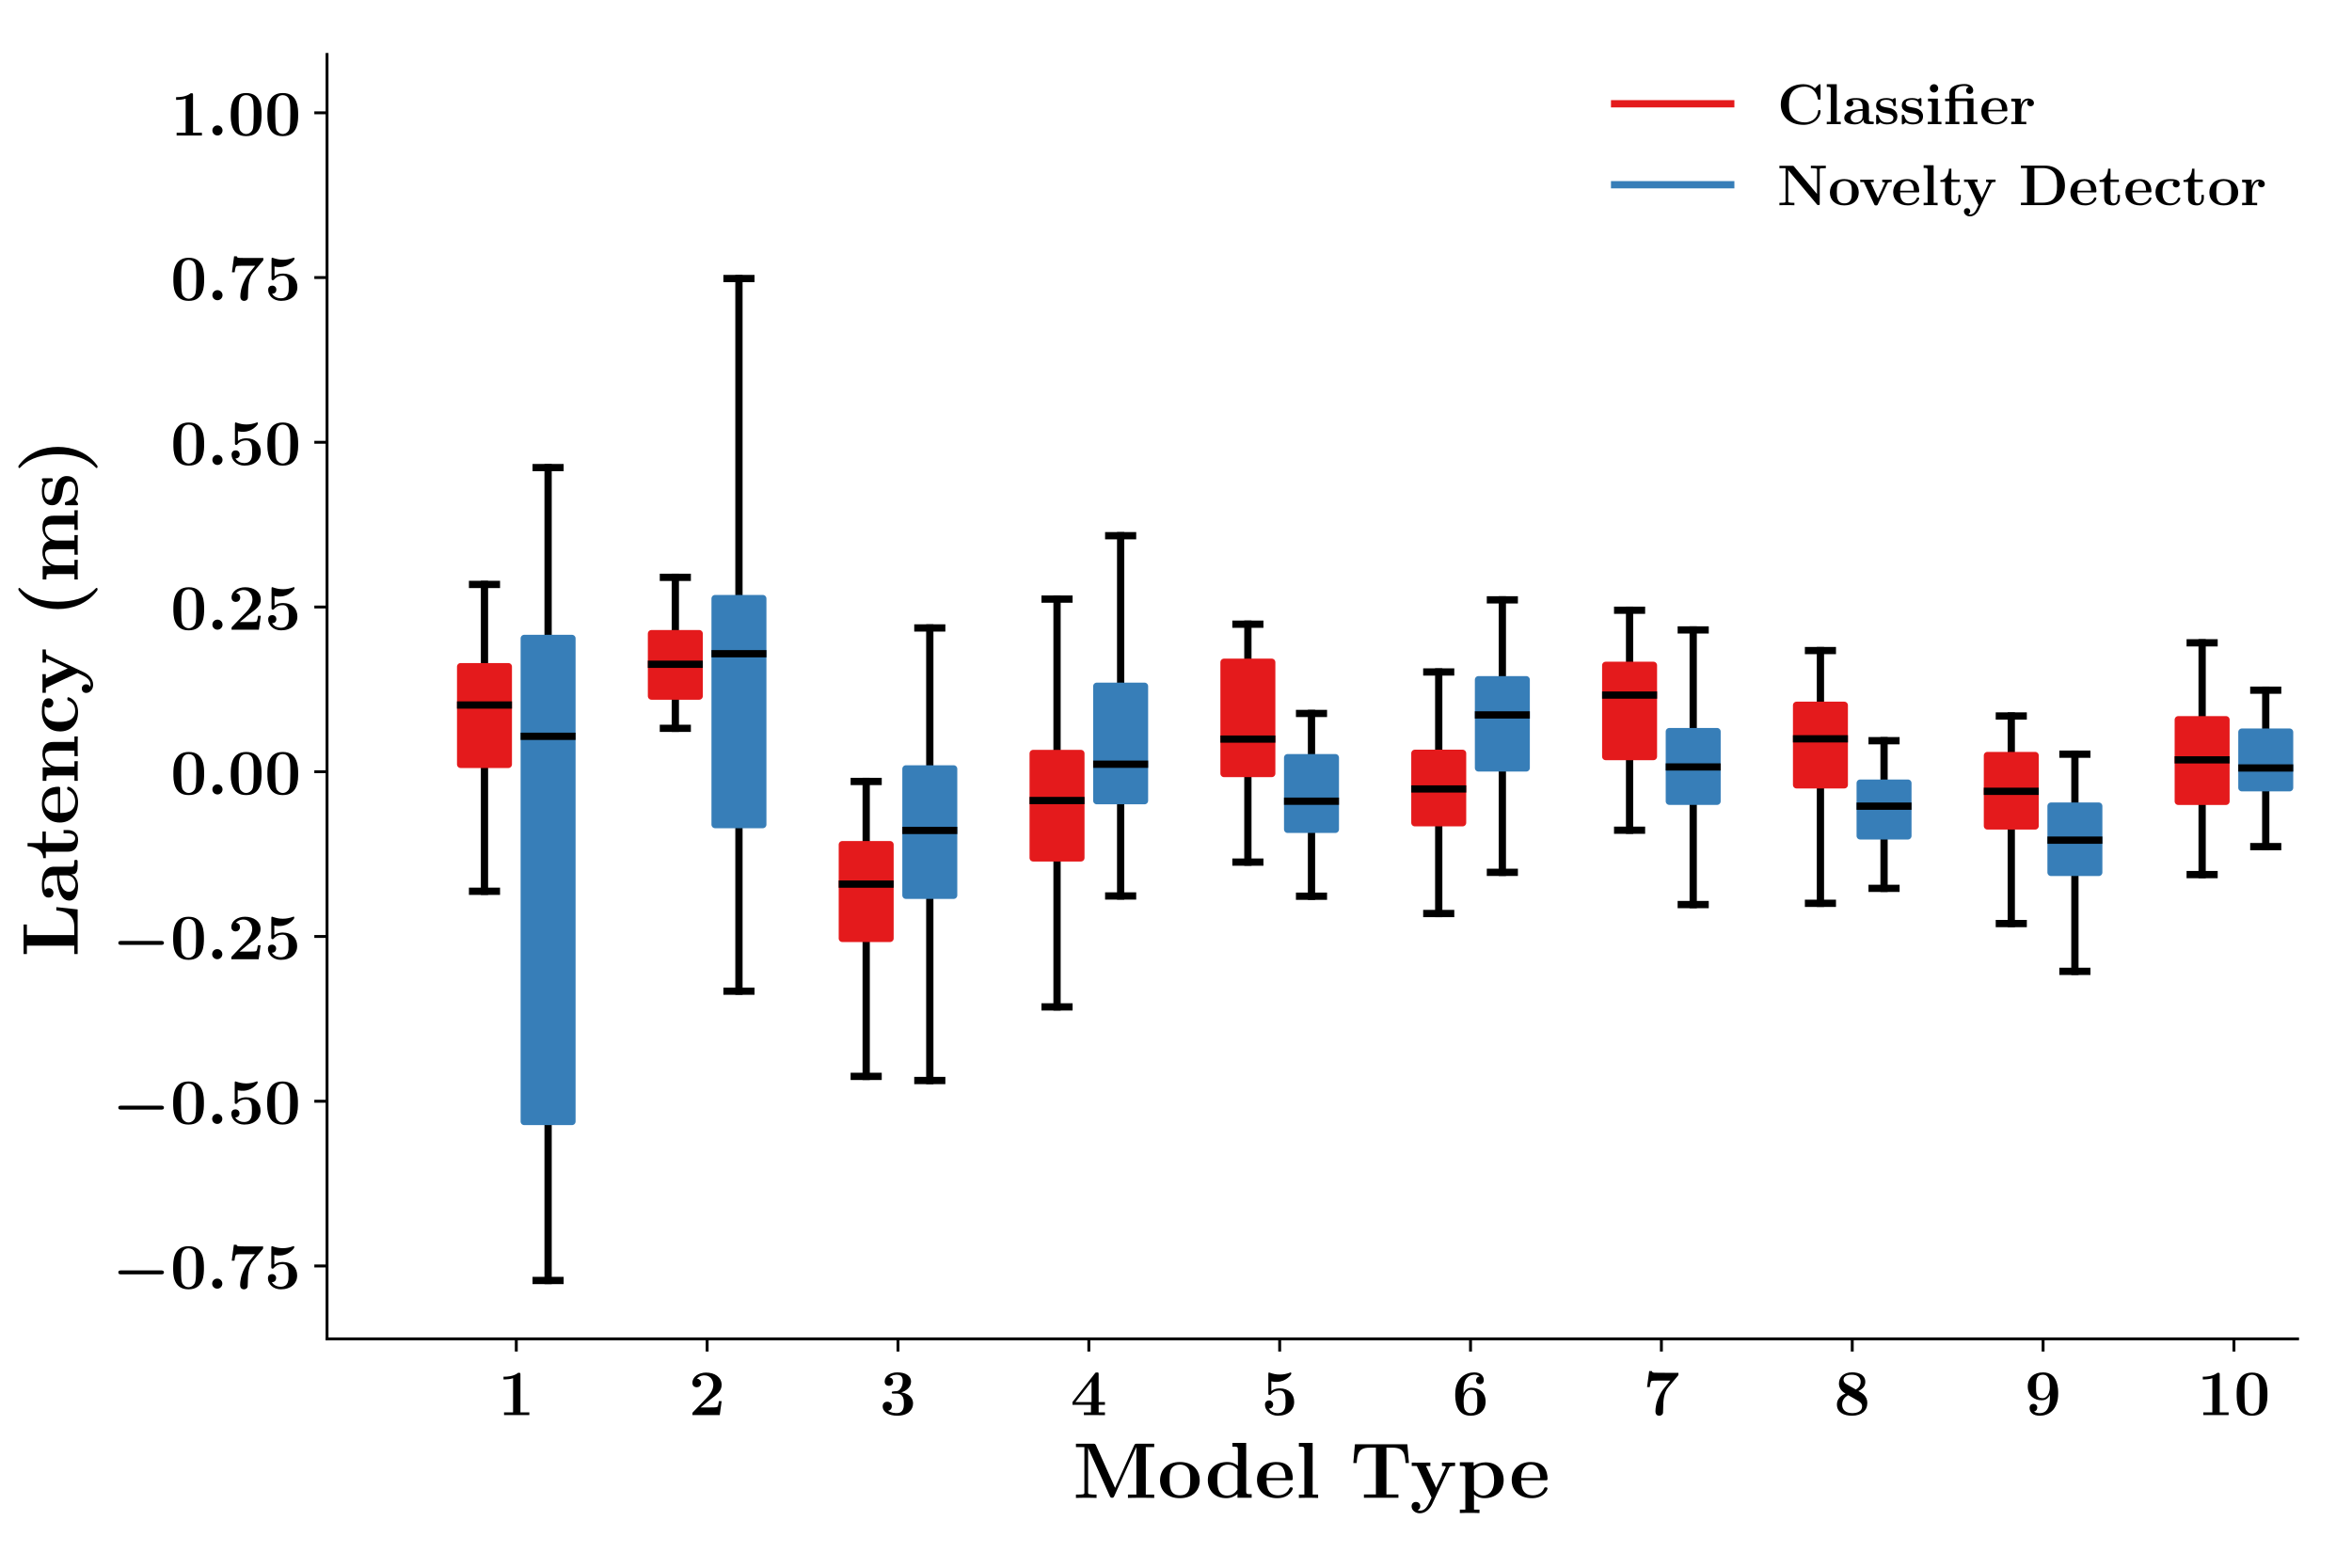 <?xml version="1.0" encoding="utf-8" standalone="no"?>
<!DOCTYPE svg PUBLIC "-//W3C//DTD SVG 1.1//EN"
  "http://www.w3.org/Graphics/SVG/1.1/DTD/svg11.dtd">
<!-- Created with matplotlib (https://matplotlib.org/) -->
<svg height="432pt" version="1.1" viewBox="0 0 648 432" width="648pt" xmlns="http://www.w3.org/2000/svg" xmlns:xlink="http://www.w3.org/1999/xlink">
 <defs>
  <style type="text/css">
*{stroke-linecap:butt;stroke-linejoin:round;}
  </style>
 </defs>
 <g id="figure_1">
  <g id="patch_1">
   <path d="M 0 432 
L 648 432 
L 648 0 
L 0 0 
z
" style="fill:none;"/>
  </g>
  <g id="axes_1">
   <g id="patch_2">
    <path d="M 90.1 368.942 
L 633 368.942 
L 633 15 
L 90.1 15 
z
" style="fill:none;"/>
   </g>
   <g id="matplotlib.axis_1">
    <g id="xtick_1">
     <g id="line2d_1">
      <defs>
       <path d="M 0 0 
L 0 3.5 
" id="mb1e77f9a82" style="stroke:#000000;stroke-width:0.8;"/>
      </defs>
      <g>
       <use style="stroke:#000000;stroke-width:0.8;" x="142.243" xlink:href="#mb1e77f9a82" y="368.942"/>
      </g>
     </g>
     <g id="text_1">
      <!-- \textbf{1} -->
      <defs>
       <path d="M 34.594 62.109 
C 34.594 65 34.406 65 31.203 65 
C 23.797 59 12.703 59 10.5 59 
L 8.594 59 
L 8.594 54.734 
L 10.5 54.734 
C 14 54.734 19.297 55.328 23.297 56.625 
L 23.297 4.172 
L 9.406 4.172 
L 9.406 0 
C 13.594 0 24.094 0 28.797 0 
C 33.5 0 44.094 0 48.297 0 
L 48.297 4.172 
L 34.594 4.172 
z
" id="CMBX12-49"/>
      </defs>
      <g transform="translate(137.18 389.942)scale(0.18 -0.18)">
       <use transform="scale(0.996)" xlink:href="#CMBX12-49"/>
      </g>
     </g>
    </g>
    <g id="xtick_2">
     <g id="line2d_2">
      <g>
       <use style="stroke:#000000;stroke-width:0.8;" x="194.824" xlink:href="#mb1e77f9a82" y="368.942"/>
      </g>
     </g>
     <g id="text_2">
      <!-- \textbf{2} -->
      <defs>
       <path d="M 50.5 21.375 
L 46.297 21.375 
C 46 19.281 45.297 13.406 43.797 12.422 
C 43 11.719 35.203 11.719 33.703 11.719 
L 18.203 11.719 
C 22 14.906 31.094 22.469 32.594 23.578 
C 43.703 31.844 50.5 36.906 50.5 46.469 
C 50.5 58.203 39.797 65.281 26.594 65.281 
C 15.297 65.281 5.594 58.906 5.594 49.453 
C 5.594 44.172 9.906 42.688 12.203 42.688 
C 15.297 42.688 18.906 44.766 18.906 49.359 
C 18.906 53.547 15.797 55.625 12.703 56.031 
C 16.703 60.609 22 61 24.094 61 
C 33.297 61 37.703 53.547 37.703 46.375 
C 37.703 38.609 32.406 31.453 28.297 27.172 
L 6.594 4.578 
C 5.594 3.672 5.594 3.484 5.594 1.688 
L 5.594 0 
L 47.594 0 
z
" id="CMBX12-50"/>
      </defs>
      <g transform="translate(189.761 389.942)scale(0.18 -0.18)">
       <use transform="scale(0.996)" xlink:href="#CMBX12-50"/>
      </g>
     </g>
    </g>
    <g id="xtick_3">
     <g id="line2d_3">
      <g>
       <use style="stroke:#000000;stroke-width:0.8;" x="247.405" xlink:href="#mb1e77f9a82" y="368.942"/>
      </g>
     </g>
     <g id="text_3">
      <!-- \textbf{3} -->
      <defs>
       <path d="M 26.094 33 
C 37.297 33 37.297 22.719 37.297 17.984 
C 37.297 13.531 37.297 3.062 26.5 3.062 
C 24.406 3.062 17.797 3.062 13 6.625 
C 17.297 7.516 18.797 10.594 18.797 13.562 
C 18.797 17.625 15.906 20.5 11.797 20.5 
C 7.594 20.5 4.703 17.625 4.703 13.469 
C 4.703 4.344 14.703 -1 27 -1 
C 43.5 -1 51.406 8.016 51.406 17.922 
C 51.406 22.797 48.906 32.203 33.406 34.875 
C 42.203 37.594 48.297 43.812 48.297 51.719 
C 48.297 59.25 41.094 65.578 27.203 65.578 
C 16 65.578 7.797 59.656 7.797 51.531 
C 7.797 46.516 11.703 44.906 14.297 44.906 
C 17.203 44.906 20.703 46.812 20.703 51.438 
C 20.703 53.766 19.703 57.172 15 57.875 
C 19.203 62 26 62 26.594 62 
C 35.5 62 35.5 55.031 35.5 52.016 
C 35.5 48.984 35.094 44.328 31.906 40.203 
C 29.297 36.75 26.703 36.562 22.906 36.562 
C 21.703 36.266 19.703 36.266 19.297 36.078 
C 18.703 35.781 18.703 35.078 18.703 34.688 
C 18.703 33 19.297 33 21.297 33 
z
" id="CMBX12-51"/>
      </defs>
      <g transform="translate(242.343 389.942)scale(0.18 -0.18)">
       <use transform="scale(0.996)" xlink:href="#CMBX12-51"/>
      </g>
     </g>
    </g>
    <g id="xtick_4">
     <g id="line2d_4">
      <g>
       <use style="stroke:#000000;stroke-width:0.8;" x="299.986" xlink:href="#mb1e77f9a82" y="368.942"/>
      </g>
     </g>
     <g id="text_4">
      <!-- \textbf{4} -->
      <defs>
       <path d="M 43.297 15.719 
L 53 15.719 
L 53 20 
L 43.297 20 
L 43.297 62.609 
C 43.297 65.094 43.203 65.5 40.703 65.5 
C 38.906 65.5 38.703 65.5 37.5 64 
L 3.094 20 
L 3.094 15.719 
L 31.5 15.719 
L 31.5 4.172 
L 20.594 4.172 
L 20.594 0 
C 23.5 0 33.406 0 37 0 
C 40.406 0 50.297 0 53 -0.094 
L 53 4.172 
L 43.297 4.172 
z
M 32.406 51.594 
L 32.406 20 
L 7.703 20 
z
" id="CMBX12-52"/>
      </defs>
      <g transform="translate(294.924 389.942)scale(0.18 -0.18)">
       <use transform="scale(0.996)" xlink:href="#CMBX12-52"/>
      </g>
     </g>
    </g>
    <g id="xtick_5">
     <g id="line2d_5">
      <g>
       <use style="stroke:#000000;stroke-width:0.8;" x="352.567" xlink:href="#mb1e77f9a82" y="368.942"/>
      </g>
     </g>
     <g id="text_5">
      <!-- \textbf{5} -->
      <defs>
       <path d="M 15.406 51.797 
C 18.797 51 21.5 51 23 51 
C 25.406 51 31.094 51 37.797 55.109 
C 40.906 56.984 46.094 61.5 46.094 63.797 
C 46.094 64.297 46.094 65.5 44.906 65.5 
C 44.797 65.5 44.594 65.5 43.594 64.984 
C 39 63.344 34.094 62.219 28.5 62.219 
C 22.797 62.219 18 63.312 13.297 65 
C 12.594 65.203 12.297 65.406 12 65.406 
C 10.797 65.406 10.797 64.406 10.797 62.719 
L 10.797 33.797 
C 10.797 31.906 10.797 30.812 12.797 30.812 
C 13.797 30.812 14 30.922 14.797 31.906 
C 16 33.312 19.594 37.719 28.094 37.719 
C 37.297 37.719 37.297 28.359 37.297 20.5 
C 37.297 13.312 37.297 2.969 25 2.969 
C 21.297 2.969 15 4.359 11.594 10 
C 16.906 10 18.203 13.984 18.203 16.172 
C 18.203 19.75 15.594 22.422 11.906 22.422 
C 8.906 22.422 5.594 20.641 5.594 15.969 
C 5.594 7.344 13.5 -1 25.406 -1 
C 40.797 -1 50.5 7.859 50.5 20.203 
C 50.5 32.344 42.203 41 28.5 41 
C 24.5 41 19.703 40.203 15.406 37.016 
z
" id="CMBX12-53"/>
      </defs>
      <g transform="translate(347.505 389.942)scale(0.18 -0.18)">
       <use transform="scale(0.996)" xlink:href="#CMBX12-53"/>
      </g>
     </g>
    </g>
    <g id="xtick_6">
     <g id="line2d_6">
      <g>
       <use style="stroke:#000000;stroke-width:0.8;" x="405.148" xlink:href="#mb1e77f9a82" y="368.942"/>
      </g>
     </g>
     <g id="text_6">
      <!-- \textbf{6} -->
      <defs>
       <path d="M 17.406 36.25 
C 17.406 42.328 17.703 48.531 20.5 53.906 
C 22.703 58.109 27.797 62 34.297 62 
C 36.203 62 39.797 61.703 42.203 59.203 
C 38.406 58.812 36.797 56.016 36.797 53.312 
C 36.797 49.703 39.5 47.406 42.703 47.406 
C 45.297 47.406 48.594 49.109 48.594 53.5 
C 48.594 59.484 44.594 65.578 34.094 65.578 
C 21.594 65.578 4.703 57.797 4.703 31.797 
C 4.703 25.109 4.703 -1 28.406 -1 
C 41.594 -1 51.406 6.766 51.406 20.703 
C 51.406 34.641 41.703 42 29.797 42 
C 27.797 42 21.406 42 17.406 33.547 
z
M 28.297 2.969 
C 21.906 2.969 19.406 8.344 19 9.141 
C 17.594 12.438 17.594 20.406 17.594 21.297 
C 17.594 33.547 22.906 38.734 28.797 38.734 
C 38.703 38.734 38.703 30.766 38.703 20.797 
C 38.703 10.938 38.703 2.969 28.297 2.969 
z
" id="CMBX12-54"/>
      </defs>
      <g transform="translate(400.086 389.942)scale(0.18 -0.18)">
       <use transform="scale(0.996)" xlink:href="#CMBX12-54"/>
      </g>
     </g>
    </g>
    <g id="xtick_7">
     <g id="line2d_7">
      <g>
       <use style="stroke:#000000;stroke-width:0.8;" x="457.73" xlink:href="#mb1e77f9a82" y="368.942"/>
      </g>
     </g>
     <g id="text_7">
      <!-- \textbf{7} -->
      <defs>
       <path d="M 53.594 60.391 
C 54.5 61.391 54.5 61.609 54.5 64.922 
L 33.406 64.922 
C 32.703 64.922 17.797 64.922 16.594 65.125 
C 14.094 65.516 13.906 66.562 13.703 67.531 
L 9.5 67.531 
L 6.203 43 
L 10.406 43 
C 10.5 44.016 11.297 51.25 13 52.391 
C 13.906 53 22.203 53 23.797 53 
L 41.906 53 
C 30.297 38.859 29 37.25 25.906 31.328 
C 20 19.672 19.094 10.641 19.094 5.719 
C 19.094 -1 24.203 -1 25 -1 
C 27.5 -1 28.906 0.297 29.594 1 
C 30.906 2.625 30.906 3.828 30.906 8.25 
C 30.906 23.609 32.297 34.875 38.594 42.406 
z
" id="CMBX12-55"/>
      </defs>
      <g transform="translate(452.667 389.942)scale(0.18 -0.18)">
       <use transform="scale(0.996)" xlink:href="#CMBX12-55"/>
      </g>
     </g>
    </g>
    <g id="xtick_8">
     <g id="line2d_8">
      <g>
       <use style="stroke:#000000;stroke-width:0.8;" x="510.311" xlink:href="#mb1e77f9a82" y="368.942"/>
      </g>
     </g>
     <g id="text_8">
      <!-- \textbf{8} -->
      <defs>
       <path d="M 37.703 36.922 
C 42.703 39.516 48.297 43.203 48.297 51 
C 48.297 61.281 39.094 65.672 28.203 65.672 
C 14.906 65.672 7.797 58.094 7.797 48.406 
C 7.797 43.031 10.5 37.031 17.906 33.141 
C 6.594 28.141 4.703 21.266 4.703 16.078 
C 4.703 4.594 14.703 -1 27.906 -1 
C 42.703 -1 51.406 6.969 51.406 18.562 
C 51.406 29.438 42.797 34.141 37.703 36.922 
z
M 19.703 47.266 
C 17.703 48.375 14.906 50.672 14.906 53.984 
C 14.906 62 25.594 62 27.906 62 
C 36.406 62 41.203 57.531 41.203 50.969 
C 41.203 46.891 39.406 42.609 33.703 39.328 
z
M 22 30.594 
L 35.797 22.734 
C 39.094 20.844 43.406 18.469 43.406 13.406 
C 43.406 5.453 35.406 2.969 28.203 2.969 
C 18.297 2.969 12.703 8.234 12.703 16.078 
C 12.703 23.328 17.203 27.906 22 30.594 
z
" id="CMBX12-56"/>
      </defs>
      <g transform="translate(505.248 389.942)scale(0.18 -0.18)">
       <use transform="scale(0.996)" xlink:href="#CMBX12-56"/>
      </g>
     </g>
    </g>
    <g id="xtick_9">
     <g id="line2d_9">
      <g>
       <use style="stroke:#000000;stroke-width:0.8;" x="562.892" xlink:href="#mb1e77f9a82" y="368.942"/>
      </g>
     </g>
     <g id="text_9">
      <!-- \textbf{9} -->
      <defs>
       <path d="M 38.703 28.375 
C 38.703 21.375 38.703 2.969 23.094 2.969 
C 20 2.969 16.406 3.766 14.297 5.375 
C 17.203 5.969 19.297 8.078 19.297 11.297 
C 19.297 14.906 16.594 17.219 13.406 17.219 
C 10.797 17.219 7.5 15.516 7.5 11.109 
C 7.5 4.109 13 -1 23.297 -1 
C 36 -1 51.406 7.266 51.406 32.984 
C 51.406 39.672 51.406 65.578 28.297 65.578 
C 14.5 65.578 4.703 57.625 4.703 44 
C 4.703 30.172 14.297 22.734 26.297 22.734 
C 30.5 22.734 35.5 24.219 38.703 31.266 
z
M 27.297 26 
C 17.406 26 17.406 34.047 17.406 43.797 
C 17.406 53.359 17.406 62 28.297 62 
C 34.703 62 37 56.344 37.406 55.25 
C 38.406 52.25 38.594 46.094 38.594 42.812 
C 38.594 35.859 35.703 26 27.297 26 
z
" id="CMBX12-57"/>
      </defs>
      <g transform="translate(557.829 389.942)scale(0.18 -0.18)">
       <use transform="scale(0.996)" xlink:href="#CMBX12-57"/>
      </g>
     </g>
    </g>
    <g id="xtick_10">
     <g id="line2d_10">
      <g>
       <use style="stroke:#000000;stroke-width:0.8;" x="615.473" xlink:href="#mb1e77f9a82" y="368.942"/>
      </g>
     </g>
     <g id="text_10">
      <!-- \textbf{10} -->
      <defs>
       <path d="M 51.703 31.844 
C 51.703 41.375 51.703 65.281 28.094 65.281 
C 4.406 65.281 4.406 41.469 4.406 31.844 
C 4.406 22.312 4.406 -1 28 -1 
C 51.594 -1 51.703 22.016 51.703 31.844 
z
M 28.094 2.281 
C 24.906 2.281 22.5 3.562 20.5 5.656 
C 18 8.141 16.406 9.703 16.406 33.031 
C 16.406 39.984 16.406 46.312 17.203 51.484 
C 18.594 61.312 25.797 62 28 62 
C 31.203 62 37.406 60.516 38.797 52.188 
C 39.703 47.109 39.703 39.078 39.703 33.031 
C 39.703 9.609 38.203 8.234 35.203 5.25 
C 33.203 3.266 30.5 2.281 28.094 2.281 
z
" id="CMBX12-48"/>
      </defs>
      <g transform="translate(605.348 389.942)scale(0.18 -0.18)">
       <use transform="scale(0.996)" xlink:href="#CMBX12-49"/>
       <use transform="translate(56.04 0)scale(0.996)" xlink:href="#CMBX12-48"/>
      </g>
     </g>
    </g>
    <g id="text_11">
     <!-- \textbf{Model Type} -->
     <defs>
      <path d="M 53.297 12.453 
L 29.297 65.906 
C 28.406 68 27.5 68 25.406 68 
L 4.094 68 
L 4.094 63.719 
L 14.703 63.719 
L 14.703 6.938 
C 14.703 4.75 14.594 4.656 12 4.25 
C 10.203 4.062 8.203 4.062 6.406 4.062 
L 4.094 4.062 
L 4.094 -0.203 
C 6.406 0 14.203 0 17 0 
C 19.797 0 27.703 0 30 -0.203 
L 30 4.062 
L 27.703 4.062 
C 25 4.062 24.797 4.062 22.406 4.359 
C 19.5 4.766 19.406 4.859 19.406 7.047 
L 19.406 62.531 
L 19.5 62.531 
L 46.703 2.094 
C 47.203 1 47.797 0 49.5 0 
C 51.203 0 51.797 1 52.297 2.094 
L 80 63.719 
L 80.094 63.719 
L 80.094 4.062 
L 69.5 4.062 
L 69.5 -0.203 
C 72.203 0 82.594 0 86 0 
C 89.406 0 99.797 0 102.5 -0.203 
L 102.5 4.062 
L 91.906 4.062 
L 91.906 63.719 
L 102.5 63.719 
L 102.5 68 
L 81.203 68 
C 79.094 68 78.203 68 77.297 65.906 
z
" id="CMBX12-77"/>
      <path d="M 53 21.797 
C 53 35.188 43.797 45 28.094 45 
C 11.797 45 3.094 34.688 3.094 21.797 
C 3.094 8.828 12.297 -0.5 28 -0.5 
C 44.297 -0.5 53 9.312 53 21.797 
z
M 28.094 3.078 
C 15.094 3.078 15.094 14.672 15.094 22.797 
C 15.094 27.453 15.094 32.406 17 35.984 
C 19.203 39.938 23.703 41.719 28 41.719 
C 33.703 41.719 37.297 39.047 39 36.281 
C 41 32.703 41 27.547 41 22.797 
C 41 14.562 41 3.078 28.094 3.078 
z
" id="CMBX12-111"/>
      <path d="M 34.703 69 
L 34.703 64.328 
C 40.906 64.328 41.594 64.328 41.594 60.422 
L 41.594 40.234 
C 39.406 42.125 35 45 28.094 45 
C 13.906 45 3.797 36.219 3.797 22.25 
C 3.797 7.969 13.703 -0.5 27 -0.5 
C 32.5 -0.5 37.203 1.469 41.094 4.859 
L 41.094 0 
L 58.906 0 
L 58.906 4.562 
C 52.703 4.562 52 4.562 52 8.438 
L 52 69 
z
M 41.094 10.328 
C 36.906 4.094 31.797 2.781 28.203 2.781 
C 15.797 2.781 15.797 15.453 15.797 22.047 
C 15.797 26.75 15.797 31.75 18 35.531 
C 21.094 41.125 27 41.719 29.297 41.719 
C 33.406 41.719 37.797 39.938 41.094 35.562 
z
" id="CMBX12-100"/>
      <path d="M 45.203 22 
C 47.5 22 48.094 22 48.094 24.484 
C 48.094 27.469 47.406 34.891 42.797 39.562 
C 38.594 43.719 33 45 27.203 45 
C 11.594 45 3.094 34.891 3.094 22.406 
C 3.094 8.516 13.406 -0.5 28.5 -0.5 
C 43.594 -0.5 48.094 10 48.094 11.688 
C 48.094 13.172 46.594 13.172 46 13.172 
C 44.406 13.172 44.297 12.875 43.703 11.594 
C 41.094 5.156 34.5 3.078 29.703 3.078 
C 15.203 3.078 15.094 16.453 15.094 22 
z
M 15.094 24.891 
C 15.297 28.938 15.406 32.812 17.5 36.375 
C 19.406 39.547 22.906 41.719 27.203 41.719 
C 37.906 41.719 38.797 29.828 38.906 24.891 
z
" id="CMBX12-101"/>
      <path d="M 21.703 69 
L 4.406 69 
L 4.406 64.328 
C 10.594 64.328 11.297 64.328 11.297 60.406 
L 11.297 4.062 
L 4.406 4.062 
L 4.406 -0.203 
C 6.703 0 13.797 0 16.5 0 
C 19.203 0 26.297 0 28.594 -0.203 
L 28.594 4.062 
L 21.703 4.062 
z
" id="CMBX12-108"/>
      <path d="M 72 67.266 
L 6.094 67.266 
L 4.094 43.703 
L 8.297 43.703 
C 9.203 54.547 10 63 24.406 63 
L 32.5 63 
L 32.5 4.172 
L 17.406 4.172 
L 17.406 0 
C 25.406 0 35.703 0 39.094 0 
C 45.203 0 52.797 0 60.797 0 
L 60.797 4.172 
L 45.703 4.172 
L 45.703 63 
L 53.703 63 
C 68.094 63 68.906 54.641 69.797 43.703 
L 74 43.703 
z
" id="CMBX12-84"/>
      <path d="M 49.5 37.828 
C 50.094 39.203 50.5 40 56.906 40 
L 56.906 44.172 
C 53.5 44.172 53.094 44.172 49 44.172 
C 46.297 44.172 46.094 44.172 40.406 44.172 
L 40.406 40 
C 40.5 40 45.203 40 45.203 38.719 
C 45.203 38.422 44.906 37.828 44.797 37.531 
L 33.094 12.578 
L 20.297 40 
L 25.797 40 
L 25.797 44.266 
C 23.406 44.172 16.594 44.172 13.797 44.172 
C 10.906 44.172 5 44.172 2.406 44.266 
L 2.406 40 
L 8.797 40 
L 27.297 0.312 
C 26.797 -0.875 25.406 -3.75 24.906 -4.938 
C 22.797 -9.391 19.594 -16.219 12.594 -16.219 
C 12.203 -16.219 11 -16.219 9.906 -15.625 
C 10.094 -15.516 13.094 -14.328 13.094 -10.562 
C 13.094 -7.312 10.703 -5.234 7.703 -5.234 
C 4.594 -5.234 2.203 -7.328 2.203 -10.688 
C 2.203 -15.344 6.594 -19.5 12.594 -19.5 
C 20.797 -19.5 26.203 -12.172 28.203 -7.812 
z
" id="CMBX12-121"/>
      <path d="M 28.203 -14.922 
L 21.297 -14.922 
L 21.297 4.188 
C 23.797 2 28.203 -0.5 34.203 -0.5 
C 47.906 -0.5 58.594 7.703 58.594 22.141 
C 58.594 35.781 49.297 44.578 35.797 44.578 
C 29.906 44.578 24.797 42.781 20.797 39.906 
L 20.797 44.672 
L 3.5 44.672 
L 3.5 40 
C 9.703 40 10.406 40 10.406 36.094 
L 10.406 -14.922 
L 3.5 -14.922 
L 3.5 -19.188 
C 5.797 -19 13 -19 15.797 -19 
C 18.594 -19 25.906 -19 28.203 -19.188 
z
M 21.297 35.094 
C 25 39.531 30.297 41 34.203 41 
C 40.703 41 46.594 35.172 46.594 22.141 
C 46.594 7.812 39.406 2.781 33 2.781 
C 28.703 2.781 24.406 4.984 21.297 9.688 
z
" id="CMBX12-112"/>
     </defs>
     <g transform="translate(295.537 412.721)scale(0.22 -0.22)">
      <use transform="translate(0 -0.073)scale(0.996)" xlink:href="#CMBX12-77"/>
      <use transform="translate(106.314 -0.073)scale(0.996)" xlink:href="#CMBX12-111"/>
      <use transform="translate(165.468 -0.073)scale(0.996)" xlink:href="#CMBX12-100"/>
      <use transform="translate(227.734 -0.073)scale(0.996)" xlink:href="#CMBX12-101"/>
      <use transform="translate(278.873 -0.073)scale(0.996)" xlink:href="#CMBX12-108"/>
      <use transform="translate(347.367 -0.073)scale(0.996)" xlink:href="#CMBX12-84"/>
      <use transform="translate(422.202 -0.073)scale(0.996)" xlink:href="#CMBX12-121"/>
      <use transform="translate(481.355 -0.073)scale(0.996)" xlink:href="#CMBX12-112"/>
      <use transform="translate(546.735 -0.073)scale(0.996)" xlink:href="#CMBX12-101"/>
     </g>
    </g>
   </g>
   <g id="matplotlib.axis_2">
    <g id="ytick_1">
     <g id="line2d_11">
      <defs>
       <path d="M 0 0 
L -3.5 0 
" id="m659262e366" style="stroke:#000000;stroke-width:0.8;"/>
      </defs>
      <g>
       <use style="stroke:#000000;stroke-width:0.8;" x="90.1" xlink:href="#m659262e366" y="348.855"/>
      </g>
     </g>
     <g id="text_12">
      <!-- $-0.75$ -->
      <defs>
       <path d="M 75.203 22 
C 76.703 22 79.703 22 79.703 25 
C 79.703 28.094 76.797 28.094 75.203 28.094 
L 14.094 28.094 
C 12.594 28.094 9.594 28.094 9.594 25.094 
C 9.594 22 12.5 22 14.094 22 
z
" id="CMBSY10-0"/>
       <path d="M 23.703 7.766 
C 23.703 12.047 20.203 15.531 15.906 15.531 
C 11.594 15.531 8.094 12.047 8.094 7.766 
C 8.094 3.484 11.594 0 15.906 0 
C 20.203 0 23.703 3.484 23.703 7.766 
z
" id="CMMIB10-58"/>
      </defs>
      <g transform="translate(30.875 355.105)scale(0.18 -0.18)">
       <use transform="translate(0 -0.05)scale(0.996)" xlink:href="#CMBSY10-0"/>
       <use transform="translate(89.11 -0.05)scale(0.996)" xlink:href="#CMBX12-48"/>
       <use transform="translate(145.15 -0.05)scale(0.996)" xlink:href="#CMMIB10-58"/>
       <use transform="translate(176.975 -0.05)scale(0.996)" xlink:href="#CMBX12-55"/>
       <use transform="translate(233.014 -0.05)scale(0.996)" xlink:href="#CMBX12-53"/>
      </g>
     </g>
    </g>
    <g id="ytick_2">
     <g id="line2d_12">
      <g>
       <use style="stroke:#000000;stroke-width:0.8;" x="90.1" xlink:href="#m659262e366" y="303.46"/>
      </g>
     </g>
     <g id="text_13">
      <!-- $-0.50$ -->
      <g transform="translate(30.875 309.71)scale(0.18 -0.18)">
       <use transform="translate(0 -0.05)scale(0.996)" xlink:href="#CMBSY10-0"/>
       <use transform="translate(89.11 -0.05)scale(0.996)" xlink:href="#CMBX12-48"/>
       <use transform="translate(145.15 -0.05)scale(0.996)" xlink:href="#CMMIB10-58"/>
       <use transform="translate(176.975 -0.05)scale(0.996)" xlink:href="#CMBX12-53"/>
       <use transform="translate(233.014 -0.05)scale(0.996)" xlink:href="#CMBX12-48"/>
      </g>
     </g>
    </g>
    <g id="ytick_3">
     <g id="line2d_13">
      <g>
       <use style="stroke:#000000;stroke-width:0.8;" x="90.1" xlink:href="#m659262e366" y="258.065"/>
      </g>
     </g>
     <g id="text_14">
      <!-- $-0.25$ -->
      <g transform="translate(30.875 264.315)scale(0.18 -0.18)">
       <use transform="translate(0 -0.05)scale(0.996)" xlink:href="#CMBSY10-0"/>
       <use transform="translate(89.11 -0.05)scale(0.996)" xlink:href="#CMBX12-48"/>
       <use transform="translate(145.15 -0.05)scale(0.996)" xlink:href="#CMMIB10-58"/>
       <use transform="translate(176.975 -0.05)scale(0.996)" xlink:href="#CMBX12-50"/>
       <use transform="translate(233.014 -0.05)scale(0.996)" xlink:href="#CMBX12-53"/>
      </g>
     </g>
    </g>
    <g id="ytick_4">
     <g id="line2d_14">
      <g>
       <use style="stroke:#000000;stroke-width:0.8;" x="90.1" xlink:href="#m659262e366" y="212.669"/>
      </g>
     </g>
     <g id="text_15">
      <!-- $0.00$ -->
      <g transform="translate(46.975 218.919)scale(0.18 -0.18)">
       <use transform="scale(0.996)" xlink:href="#CMBX12-48"/>
       <use transform="translate(56.04 0)scale(0.996)" xlink:href="#CMMIB10-58"/>
       <use transform="translate(87.865 0)scale(0.996)" xlink:href="#CMBX12-48"/>
       <use transform="translate(143.905 0)scale(0.996)" xlink:href="#CMBX12-48"/>
      </g>
     </g>
    </g>
    <g id="ytick_5">
     <g id="line2d_15">
      <g>
       <use style="stroke:#000000;stroke-width:0.8;" x="90.1" xlink:href="#m659262e366" y="167.274"/>
      </g>
     </g>
     <g id="text_16">
      <!-- $0.25$ -->
      <g transform="translate(46.975 173.524)scale(0.18 -0.18)">
       <use transform="scale(0.996)" xlink:href="#CMBX12-48"/>
       <use transform="translate(56.04 0)scale(0.996)" xlink:href="#CMMIB10-58"/>
       <use transform="translate(87.865 0)scale(0.996)" xlink:href="#CMBX12-50"/>
       <use transform="translate(143.905 0)scale(0.996)" xlink:href="#CMBX12-53"/>
      </g>
     </g>
    </g>
    <g id="ytick_6">
     <g id="line2d_16">
      <g>
       <use style="stroke:#000000;stroke-width:0.8;" x="90.1" xlink:href="#m659262e366" y="121.879"/>
      </g>
     </g>
     <g id="text_17">
      <!-- $0.50$ -->
      <g transform="translate(46.975 128.129)scale(0.18 -0.18)">
       <use transform="scale(0.996)" xlink:href="#CMBX12-48"/>
       <use transform="translate(56.04 0)scale(0.996)" xlink:href="#CMMIB10-58"/>
       <use transform="translate(87.865 0)scale(0.996)" xlink:href="#CMBX12-53"/>
       <use transform="translate(143.905 0)scale(0.996)" xlink:href="#CMBX12-48"/>
      </g>
     </g>
    </g>
    <g id="ytick_7">
     <g id="line2d_17">
      <g>
       <use style="stroke:#000000;stroke-width:0.8;" x="90.1" xlink:href="#m659262e366" y="76.484"/>
      </g>
     </g>
     <g id="text_18">
      <!-- $0.75$ -->
      <g transform="translate(46.975 82.734)scale(0.18 -0.18)">
       <use transform="scale(0.996)" xlink:href="#CMBX12-48"/>
       <use transform="translate(56.04 0)scale(0.996)" xlink:href="#CMMIB10-58"/>
       <use transform="translate(87.865 0)scale(0.996)" xlink:href="#CMBX12-55"/>
       <use transform="translate(143.905 0)scale(0.996)" xlink:href="#CMBX12-53"/>
      </g>
     </g>
    </g>
    <g id="ytick_8">
     <g id="line2d_18">
      <g>
       <use style="stroke:#000000;stroke-width:0.8;" x="90.1" xlink:href="#m659262e366" y="31.088"/>
      </g>
     </g>
     <g id="text_19">
      <!-- $1.00$ -->
      <g transform="translate(46.975 37.338)scale(0.18 -0.18)">
       <use transform="scale(0.996)" xlink:href="#CMBX12-49"/>
       <use transform="translate(56.04 0)scale(0.996)" xlink:href="#CMMIB10-58"/>
       <use transform="translate(87.865 0)scale(0.996)" xlink:href="#CMBX12-48"/>
       <use transform="translate(143.905 0)scale(0.996)" xlink:href="#CMBX12-48"/>
      </g>
     </g>
    </g>
    <g id="text_20">
     <!-- \textbf{Latency (ms)} -->
     <defs>
      <path d="M 62.797 26.812 
L 58.594 26.812 
C 57.906 19.953 56.297 4.266 38.297 4.266 
L 27.594 4.266 
L 27.594 63.828 
L 40.906 63.828 
L 40.906 68 
C 36 68 27.094 68 21.797 68 
C 18.094 68 6.703 68 3.797 68 
L 3.797 63.828 
L 14.406 63.828 
L 14.406 4.266 
L 3.797 4.266 
L 3.797 0 
L 59.906 0 
z
" id="CMBX12-76"/>
      <path d="M 46 29.656 
C 46 38.812 38.703 44.984 24.594 44.984 
C 19 44.984 7.203 44.984 7.203 36.469 
C 7.203 32.203 10.406 30.391 13.094 30.391 
C 16.094 30.391 19 32.484 19 36.297 
C 19 38.203 18.297 39.984 16.594 41.094 
C 19.906 42 22.297 42 24.203 42 
C 31 42 35.094 38.203 35.094 29.984 
L 35.094 25.984 
C 19.297 25.984 3.406 21.594 3.406 10.562 
C 3.406 1.484 15 -0.5 21.906 -0.5 
C 29.594 -0.5 34.5 3.641 36.5 7.969 
C 36.5 4.281 36.5 0 46.594 0 
L 51.703 0 
C 53.797 0 54.594 0 54.594 2.266 
C 54.594 4.266 53.703 4.266 52.297 4.266 
C 46 4.266 46 5.844 46 8.156 
z
M 35.094 13.781 
C 35.094 4.547 26.703 2.781 23.5 2.781 
C 18.594 2.781 14.5 6.094 14.5 10.719 
C 14.5 19.891 25.297 23 35.094 23 
z
" id="CMBX12-97"/>
      <path d="M 21.094 40 
L 35.5 40 
L 35.5 44.266 
L 21.094 44.266 
L 21.094 63 
L 16.906 63 
C 16.797 53.203 12 43.375 2.094 43.375 
L 2.094 40 
L 10.203 40 
L 10.203 12.328 
C 10.203 1.781 18.406 -0.5 25.594 -0.5 
C 33 -0.5 37.406 5.078 37.406 12.422 
L 37.406 17.703 
L 33.203 17.703 
L 33.203 12.531 
C 33.203 5.953 30.203 3.078 27.094 3.078 
C 21.094 3.078 21.094 9.75 21.094 12.031 
z
" id="CMBX12-116"/>
      <path d="M 53.094 30.062 
C 53.094 39.453 49 44.281 38 44.281 
C 30.797 44.281 24.594 40.859 21.203 33.484 
L 21.094 33.484 
L 21.094 44 
L 4.203 44 
L 4.203 39.328 
C 10.406 39.328 11.094 39.328 11.094 35.469 
L 11.094 4.062 
L 4.203 4.062 
L 4.203 -0.203 
C 6.5 0 13.703 0 16.5 0 
C 19.297 0 26.594 0 28.906 -0.203 
L 28.906 4.062 
L 22 4.062 
L 22 25.109 
C 22 35.766 30 41 36.406 41 
C 40.094 41 42.203 38.641 42.203 31.141 
L 42.203 4.062 
L 35.297 4.062 
L 35.297 -0.203 
C 37.594 0 44.797 0 47.594 0 
C 50.406 0 57.703 0 60 -0.203 
L 60 4.062 
L 53.094 4.062 
z
" id="CMBX12-110"/>
      <path d="M 46.797 11.766 
C 46.797 12.953 45.703 12.953 44.703 12.953 
C 43.094 12.953 43 12.859 42.5 11.672 
C 41.797 9.766 39.094 3.078 29.906 3.078 
C 15.797 3.078 15.797 18.219 15.797 22.703 
C 15.797 28.578 15.906 41.625 29 41.625 
C 29.703 41.625 35.594 41.625 35.594 41.125 
C 35.594 41 35.5 40.906 35.297 40.812 
C 35 40.516 33.703 39 33.703 36.469 
C 33.703 32.25 37.094 30.531 39.594 30.531 
C 41.703 30.531 45.5 31.859 45.5 36.656 
C 45.5 45 34 45 28.594 45 
C 10.797 45 3.797 33.516 3.797 22.094 
C 3.797 8.625 13.297 -0.5 28 -0.5 
C 43.703 -0.5 46.797 11.062 46.797 11.766 
z
" id="CMBX12-99"/>
      <path d="M 37.406 -23.812 
C 37.406 -23.406 37.406 -23.203 35.5 -21.422 
C 24.297 -10.297 20 7.203 20 24.688 
C 20 44.281 24.906 60.391 36.094 71.609 
C 37.297 72.797 37.406 72.906 37.406 73.297 
C 37.406 74.5 36.203 74.5 35.703 74.5 
C 34.797 74.5 34.594 74.5 32 72.406 
C 17.594 60.984 10.797 42.688 10.797 24.812 
C 10.797 6.516 17.703 -11.281 31.906 -22.812 
C 34.5 -25 34.703 -25 35.703 -25 
C 36.203 -25 37.406 -25 37.406 -23.812 
z
" id="CMBX12-40"/>
      <path d="M 84.406 30.062 
C 84.406 39.156 80.5 44.281 69.297 44.281 
C 59.203 44.281 54.5 37.609 52.906 34.469 
C 51.297 42.812 44.5 44.281 38.094 44.281 
C 28.5 44.281 23.297 38.203 21.203 33.484 
L 21.094 33.484 
L 21.094 44 
L 4.203 44 
L 4.203 39.328 
C 10.406 39.328 11.094 39.328 11.094 35.469 
L 11.094 4.062 
L 4.203 4.062 
L 4.203 -0.203 
C 6.5 0 13.703 0 16.5 0 
C 19.297 0 26.594 0 28.906 -0.203 
L 28.906 4.062 
L 22 4.062 
L 22 25.109 
C 22 35.875 30.094 41 36.406 41 
C 40.094 41 42.297 38.828 42.297 31.141 
L 42.297 4.062 
L 35.406 4.062 
L 35.406 -0.203 
C 37.703 0 44.906 0 47.703 0 
C 50.5 0 57.797 0 60.094 -0.203 
L 60.094 4.062 
L 53.203 4.062 
L 53.203 25.109 
C 53.203 35.875 61.297 41 67.594 41 
C 71.297 41 73.5 38.828 73.5 31.141 
L 73.5 4.062 
L 66.594 4.062 
L 66.594 -0.203 
C 68.906 0 76.094 0 78.906 0 
C 81.703 0 89 0 91.297 -0.203 
L 91.297 4.062 
L 84.406 4.062 
z
" id="CMBX12-109"/>
      <path d="M 37.703 42.422 
C 37.703 44.312 37.703 45 36.203 45 
C 35.594 45 35.406 45 33.906 44.109 
C 33.5 43.812 32.406 43.109 31.906 42.812 
C 29.094 44.406 25.406 45 21.797 45 
C 18.797 45 3.797 45 3.797 32.125 
C 3.797 21.703 16.203 19.531 19.297 19.031 
C 22 18.547 25.297 17.938 25.703 17.938 
C 29.703 17.047 33.703 14.562 33.703 10.406 
C 33.703 2.781 24.594 2.781 22.5 2.781 
C 17.406 2.781 11.094 4.359 8.297 14 
C 7.703 15.984 7.594 15.984 5.906 15.984 
C 3.797 15.984 3.797 15.688 3.797 13.406 
L 3.797 2.062 
C 3.797 0.188 3.797 -0.5 5.297 -0.5 
C 6 -0.5 6.203 -0.5 8.203 1.094 
L 10.797 2.984 
C 15.297 -0.5 20.703 -0.5 22.5 -0.5 
C 28 -0.5 40.5 0.688 40.5 13.875 
C 40.5 18.625 37.906 21.906 35.906 23.688 
C 31.797 27.047 28.406 27.656 23 28.641 
C 16.594 29.734 10.594 30.828 10.594 35.578 
C 10.594 42.016 19.5 42.016 21.594 42.016 
C 32.703 42.016 33.297 35.078 33.5 32.609 
C 33.594 31.328 34.406 31.328 35.594 31.328 
C 37.703 31.328 37.703 31.625 37.703 33.906 
z
" id="CMBX12-115"/>
      <path d="M 32.797 24.703 
C 32.797 42.984 25.906 60.781 11.703 72.312 
C 9.094 74.5 8.906 74.5 7.906 74.5 
C 7.406 74.5 6.203 74.5 6.203 73.312 
C 6.203 72.922 6.203 72.719 8.094 70.938 
C 19.297 59.797 23.594 42.312 23.594 24.812 
C 23.594 5.219 18.703 -10.875 7.5 -22.109 
C 6.297 -23.312 6.203 -23.406 6.203 -23.812 
C 6.203 -25 7.406 -25 7.906 -25 
C 8.797 -25 9 -25 11.594 -22.906 
C 26 -11.484 32.797 6.812 32.797 24.703 
z
" id="CMBX12-41"/>
     </defs>
     <g transform="translate(21.375 263.731)rotate(-90)scale(0.22 -0.22)">
      <use transform="translate(0 -0.093)scale(0.996)" xlink:href="#CMBX12-76"/>
      <use transform="translate(67.34 -0.093)scale(0.996)" xlink:href="#CMBX12-97"/>
      <use transform="translate(121.823 -0.093)scale(0.996)" xlink:href="#CMBX12-116"/>
      <use transform="translate(165.41 -0.093)scale(0.996)" xlink:href="#CMBX12-101"/>
      <use transform="translate(216.549 -0.093)scale(0.996)" xlink:href="#CMBX12-110"/>
      <use transform="translate(278.816 -0.093)scale(0.996)" xlink:href="#CMBX12-99"/>
      <use transform="translate(328.629 -0.093)scale(0.996)" xlink:href="#CMBX12-121"/>
      <use transform="translate(425.142 -0.093)scale(0.996)" xlink:href="#CMBX12-40"/>
      <use transform="translate(468.728 -0.093)scale(0.996)" xlink:href="#CMBX12-109"/>
      <use transform="translate(562.128 -0.093)scale(0.996)" xlink:href="#CMBX12-115"/>
      <use transform="translate(606.338 -0.093)scale(0.996)" xlink:href="#CMBX12-41"/>
     </g>
    </g>
   </g>
   <g id="line2d_19">
    <path clip-path="url(#p4f5fdd2491)" d="M 133.479 210.64 
L 133.479 245.6 
" style="fill:none;stroke:#000000;stroke-linecap:square;stroke-width:2;"/>
   </g>
   <g id="line2d_20">
    <path clip-path="url(#p4f5fdd2491)" d="M 133.479 183.711 
L 133.479 161.051 
" style="fill:none;stroke:#000000;stroke-linecap:square;stroke-width:2;"/>
   </g>
   <g id="line2d_21">
    <path clip-path="url(#p4f5fdd2491)" d="M 130.193 245.6 
L 136.766 245.6 
" style="fill:none;stroke:#000000;stroke-linecap:square;stroke-width:2;"/>
   </g>
   <g id="line2d_22">
    <path clip-path="url(#p4f5fdd2491)" d="M 130.193 161.051 
L 136.766 161.051 
" style="fill:none;stroke:#000000;stroke-linecap:square;stroke-width:2;"/>
   </g>
   <g id="line2d_23">
    <path clip-path="url(#p4f5fdd2491)" d="M 151.006 309.042 
L 151.006 352.854 
" style="fill:none;stroke:#000000;stroke-linecap:square;stroke-width:2;"/>
   </g>
   <g id="line2d_24">
    <path clip-path="url(#p4f5fdd2491)" d="M 151.006 175.928 
L 151.006 128.847 
" style="fill:none;stroke:#000000;stroke-linecap:square;stroke-width:2;"/>
   </g>
   <g id="line2d_25">
    <path clip-path="url(#p4f5fdd2491)" d="M 147.72 352.854 
L 154.293 352.854 
" style="fill:none;stroke:#000000;stroke-linecap:square;stroke-width:2;"/>
   </g>
   <g id="line2d_26">
    <path clip-path="url(#p4f5fdd2491)" d="M 147.72 128.847 
L 154.293 128.847 
" style="fill:none;stroke:#000000;stroke-linecap:square;stroke-width:2;"/>
   </g>
   <g id="line2d_27">
    <path clip-path="url(#p4f5fdd2491)" d="M 186.06 191.82 
L 186.06 200.699 
" style="fill:none;stroke:#000000;stroke-linecap:square;stroke-width:2;"/>
   </g>
   <g id="line2d_28">
    <path clip-path="url(#p4f5fdd2491)" d="M 186.06 174.61 
L 186.06 159.098 
" style="fill:none;stroke:#000000;stroke-linecap:square;stroke-width:2;"/>
   </g>
   <g id="line2d_29">
    <path clip-path="url(#p4f5fdd2491)" d="M 182.774 200.699 
L 189.347 200.699 
" style="fill:none;stroke:#000000;stroke-linecap:square;stroke-width:2;"/>
   </g>
   <g id="line2d_30">
    <path clip-path="url(#p4f5fdd2491)" d="M 182.774 159.098 
L 189.347 159.098 
" style="fill:none;stroke:#000000;stroke-linecap:square;stroke-width:2;"/>
   </g>
   <g id="line2d_31">
    <path clip-path="url(#p4f5fdd2491)" d="M 203.587 227.228 
L 203.587 273.138 
" style="fill:none;stroke:#000000;stroke-linecap:square;stroke-width:2;"/>
   </g>
   <g id="line2d_32">
    <path clip-path="url(#p4f5fdd2491)" d="M 203.587 164.947 
L 203.587 76.756 
" style="fill:none;stroke:#000000;stroke-linecap:square;stroke-width:2;"/>
   </g>
   <g id="line2d_33">
    <path clip-path="url(#p4f5fdd2491)" d="M 200.301 273.138 
L 206.874 273.138 
" style="fill:none;stroke:#000000;stroke-linecap:square;stroke-width:2;"/>
   </g>
   <g id="line2d_34">
    <path clip-path="url(#p4f5fdd2491)" d="M 200.301 76.756 
L 206.874 76.756 
" style="fill:none;stroke:#000000;stroke-linecap:square;stroke-width:2;"/>
   </g>
   <g id="line2d_35">
    <path clip-path="url(#p4f5fdd2491)" d="M 238.642 258.594 
L 238.642 296.612 
" style="fill:none;stroke:#000000;stroke-linecap:square;stroke-width:2;"/>
   </g>
   <g id="line2d_36">
    <path clip-path="url(#p4f5fdd2491)" d="M 238.642 232.756 
L 238.642 215.345 
" style="fill:none;stroke:#000000;stroke-linecap:square;stroke-width:2;"/>
   </g>
   <g id="line2d_37">
    <path clip-path="url(#p4f5fdd2491)" d="M 235.355 296.612 
L 241.928 296.612 
" style="fill:none;stroke:#000000;stroke-linecap:square;stroke-width:2;"/>
   </g>
   <g id="line2d_38">
    <path clip-path="url(#p4f5fdd2491)" d="M 235.355 215.345 
L 241.928 215.345 
" style="fill:none;stroke:#000000;stroke-linecap:square;stroke-width:2;"/>
   </g>
   <g id="line2d_39">
    <path clip-path="url(#p4f5fdd2491)" d="M 256.169 246.708 
L 256.169 297.747 
" style="fill:none;stroke:#000000;stroke-linecap:square;stroke-width:2;"/>
   </g>
   <g id="line2d_40">
    <path clip-path="url(#p4f5fdd2491)" d="M 256.169 211.878 
L 256.169 173.04 
" style="fill:none;stroke:#000000;stroke-linecap:square;stroke-width:2;"/>
   </g>
   <g id="line2d_41">
    <path clip-path="url(#p4f5fdd2491)" d="M 252.882 297.747 
L 259.455 297.747 
" style="fill:none;stroke:#000000;stroke-linecap:square;stroke-width:2;"/>
   </g>
   <g id="line2d_42">
    <path clip-path="url(#p4f5fdd2491)" d="M 252.882 173.04 
L 259.455 173.04 
" style="fill:none;stroke:#000000;stroke-linecap:square;stroke-width:2;"/>
   </g>
   <g id="line2d_43">
    <path clip-path="url(#p4f5fdd2491)" d="M 291.223 236.402 
L 291.223 277.463 
" style="fill:none;stroke:#000000;stroke-linecap:square;stroke-width:2;"/>
   </g>
   <g id="line2d_44">
    <path clip-path="url(#p4f5fdd2491)" d="M 291.223 207.633 
L 291.223 165.098 
" style="fill:none;stroke:#000000;stroke-linecap:square;stroke-width:2;"/>
   </g>
   <g id="line2d_45">
    <path clip-path="url(#p4f5fdd2491)" d="M 287.936 277.463 
L 294.509 277.463 
" style="fill:none;stroke:#000000;stroke-linecap:square;stroke-width:2;"/>
   </g>
   <g id="line2d_46">
    <path clip-path="url(#p4f5fdd2491)" d="M 287.936 165.098 
L 294.509 165.098 
" style="fill:none;stroke:#000000;stroke-linecap:square;stroke-width:2;"/>
   </g>
   <g id="line2d_47">
    <path clip-path="url(#p4f5fdd2491)" d="M 308.75 220.641 
L 308.75 246.898 
" style="fill:none;stroke:#000000;stroke-linecap:square;stroke-width:2;"/>
   </g>
   <g id="line2d_48">
    <path clip-path="url(#p4f5fdd2491)" d="M 308.75 189.108 
L 308.75 147.625 
" style="fill:none;stroke:#000000;stroke-linecap:square;stroke-width:2;"/>
   </g>
   <g id="line2d_49">
    <path clip-path="url(#p4f5fdd2491)" d="M 305.463 246.898 
L 312.036 246.898 
" style="fill:none;stroke:#000000;stroke-linecap:square;stroke-width:2;"/>
   </g>
   <g id="line2d_50">
    <path clip-path="url(#p4f5fdd2491)" d="M 305.463 147.625 
L 312.036 147.625 
" style="fill:none;stroke:#000000;stroke-linecap:square;stroke-width:2;"/>
   </g>
   <g id="line2d_51">
    <path clip-path="url(#p4f5fdd2491)" d="M 343.804 213.153 
L 343.804 237.56 
" style="fill:none;stroke:#000000;stroke-linecap:square;stroke-width:2;"/>
   </g>
   <g id="line2d_52">
    <path clip-path="url(#p4f5fdd2491)" d="M 343.804 182.495 
L 343.804 171.998 
" style="fill:none;stroke:#000000;stroke-linecap:square;stroke-width:2;"/>
   </g>
   <g id="line2d_53">
    <path clip-path="url(#p4f5fdd2491)" d="M 340.517 237.56 
L 347.09 237.56 
" style="fill:none;stroke:#000000;stroke-linecap:square;stroke-width:2;"/>
   </g>
   <g id="line2d_54">
    <path clip-path="url(#p4f5fdd2491)" d="M 340.517 171.998 
L 347.09 171.998 
" style="fill:none;stroke:#000000;stroke-linecap:square;stroke-width:2;"/>
   </g>
   <g id="line2d_55">
    <path clip-path="url(#p4f5fdd2491)" d="M 361.331 228.534 
L 361.331 246.963 
" style="fill:none;stroke:#000000;stroke-linecap:square;stroke-width:2;"/>
   </g>
   <g id="line2d_56">
    <path clip-path="url(#p4f5fdd2491)" d="M 361.331 208.785 
L 361.331 196.602 
" style="fill:none;stroke:#000000;stroke-linecap:square;stroke-width:2;"/>
   </g>
   <g id="line2d_57">
    <path clip-path="url(#p4f5fdd2491)" d="M 358.045 246.963 
L 364.617 246.963 
" style="fill:none;stroke:#000000;stroke-linecap:square;stroke-width:2;"/>
   </g>
   <g id="line2d_58">
    <path clip-path="url(#p4f5fdd2491)" d="M 358.045 196.602 
L 364.617 196.602 
" style="fill:none;stroke:#000000;stroke-linecap:square;stroke-width:2;"/>
   </g>
   <g id="line2d_59">
    <path clip-path="url(#p4f5fdd2491)" d="M 396.385 226.72 
L 396.385 251.732 
" style="fill:none;stroke:#000000;stroke-linecap:square;stroke-width:2;"/>
   </g>
   <g id="line2d_60">
    <path clip-path="url(#p4f5fdd2491)" d="M 396.385 207.587 
L 396.385 185.168 
" style="fill:none;stroke:#000000;stroke-linecap:square;stroke-width:2;"/>
   </g>
   <g id="line2d_61">
    <path clip-path="url(#p4f5fdd2491)" d="M 393.099 251.732 
L 399.671 251.732 
" style="fill:none;stroke:#000000;stroke-linecap:square;stroke-width:2;"/>
   </g>
   <g id="line2d_62">
    <path clip-path="url(#p4f5fdd2491)" d="M 393.099 185.168 
L 399.671 185.168 
" style="fill:none;stroke:#000000;stroke-linecap:square;stroke-width:2;"/>
   </g>
   <g id="line2d_63">
    <path clip-path="url(#p4f5fdd2491)" d="M 413.912 211.618 
L 413.912 240.376 
" style="fill:none;stroke:#000000;stroke-linecap:square;stroke-width:2;"/>
   </g>
   <g id="line2d_64">
    <path clip-path="url(#p4f5fdd2491)" d="M 413.912 187.308 
L 413.912 165.307 
" style="fill:none;stroke:#000000;stroke-linecap:square;stroke-width:2;"/>
   </g>
   <g id="line2d_65">
    <path clip-path="url(#p4f5fdd2491)" d="M 410.626 240.376 
L 417.198 240.376 
" style="fill:none;stroke:#000000;stroke-linecap:square;stroke-width:2;"/>
   </g>
   <g id="line2d_66">
    <path clip-path="url(#p4f5fdd2491)" d="M 410.626 165.307 
L 417.198 165.307 
" style="fill:none;stroke:#000000;stroke-linecap:square;stroke-width:2;"/>
   </g>
   <g id="line2d_67">
    <path clip-path="url(#p4f5fdd2491)" d="M 448.966 208.481 
L 448.966 228.778 
" style="fill:none;stroke:#000000;stroke-linecap:square;stroke-width:2;"/>
   </g>
   <g id="line2d_68">
    <path clip-path="url(#p4f5fdd2491)" d="M 448.966 183.345 
L 448.966 168.161 
" style="fill:none;stroke:#000000;stroke-linecap:square;stroke-width:2;"/>
   </g>
   <g id="line2d_69">
    <path clip-path="url(#p4f5fdd2491)" d="M 445.68 228.778 
L 452.252 228.778 
" style="fill:none;stroke:#000000;stroke-linecap:square;stroke-width:2;"/>
   </g>
   <g id="line2d_70">
    <path clip-path="url(#p4f5fdd2491)" d="M 445.68 168.161 
L 452.252 168.161 
" style="fill:none;stroke:#000000;stroke-linecap:square;stroke-width:2;"/>
   </g>
   <g id="line2d_71">
    <path clip-path="url(#p4f5fdd2491)" d="M 466.493 220.803 
L 466.493 249.268 
" style="fill:none;stroke:#000000;stroke-linecap:square;stroke-width:2;"/>
   </g>
   <g id="line2d_72">
    <path clip-path="url(#p4f5fdd2491)" d="M 466.493 201.6 
L 466.493 173.586 
" style="fill:none;stroke:#000000;stroke-linecap:square;stroke-width:2;"/>
   </g>
   <g id="line2d_73">
    <path clip-path="url(#p4f5fdd2491)" d="M 463.207 249.268 
L 469.779 249.268 
" style="fill:none;stroke:#000000;stroke-linecap:square;stroke-width:2;"/>
   </g>
   <g id="line2d_74">
    <path clip-path="url(#p4f5fdd2491)" d="M 463.207 173.586 
L 469.779 173.586 
" style="fill:none;stroke:#000000;stroke-linecap:square;stroke-width:2;"/>
   </g>
   <g id="line2d_75">
    <path clip-path="url(#p4f5fdd2491)" d="M 501.547 216.275 
L 501.547 248.923 
" style="fill:none;stroke:#000000;stroke-linecap:square;stroke-width:2;"/>
   </g>
   <g id="line2d_76">
    <path clip-path="url(#p4f5fdd2491)" d="M 501.547 194.354 
L 501.547 179.27 
" style="fill:none;stroke:#000000;stroke-linecap:square;stroke-width:2;"/>
   </g>
   <g id="line2d_77">
    <path clip-path="url(#p4f5fdd2491)" d="M 498.261 248.923 
L 504.834 248.923 
" style="fill:none;stroke:#000000;stroke-linecap:square;stroke-width:2;"/>
   </g>
   <g id="line2d_78">
    <path clip-path="url(#p4f5fdd2491)" d="M 498.261 179.27 
L 504.834 179.27 
" style="fill:none;stroke:#000000;stroke-linecap:square;stroke-width:2;"/>
   </g>
   <g id="line2d_79">
    <path clip-path="url(#p4f5fdd2491)" d="M 519.074 230.341 
L 519.074 244.798 
" style="fill:none;stroke:#000000;stroke-linecap:square;stroke-width:2;"/>
   </g>
   <g id="line2d_80">
    <path clip-path="url(#p4f5fdd2491)" d="M 519.074 215.801 
L 519.074 204.109 
" style="fill:none;stroke:#000000;stroke-linecap:square;stroke-width:2;"/>
   </g>
   <g id="line2d_81">
    <path clip-path="url(#p4f5fdd2491)" d="M 515.788 244.798 
L 522.361 244.798 
" style="fill:none;stroke:#000000;stroke-linecap:square;stroke-width:2;"/>
   </g>
   <g id="line2d_82">
    <path clip-path="url(#p4f5fdd2491)" d="M 515.788 204.109 
L 522.361 204.109 
" style="fill:none;stroke:#000000;stroke-linecap:square;stroke-width:2;"/>
   </g>
   <g id="line2d_83">
    <path clip-path="url(#p4f5fdd2491)" d="M 554.128 227.598 
L 554.128 254.5 
" style="fill:none;stroke:#000000;stroke-linecap:square;stroke-width:2;"/>
   </g>
   <g id="line2d_84">
    <path clip-path="url(#p4f5fdd2491)" d="M 554.128 208.197 
L 554.128 197.307 
" style="fill:none;stroke:#000000;stroke-linecap:square;stroke-width:2;"/>
   </g>
   <g id="line2d_85">
    <path clip-path="url(#p4f5fdd2491)" d="M 550.842 254.5 
L 557.415 254.5 
" style="fill:none;stroke:#000000;stroke-linecap:square;stroke-width:2;"/>
   </g>
   <g id="line2d_86">
    <path clip-path="url(#p4f5fdd2491)" d="M 550.842 197.307 
L 557.415 197.307 
" style="fill:none;stroke:#000000;stroke-linecap:square;stroke-width:2;"/>
   </g>
   <g id="line2d_87">
    <path clip-path="url(#p4f5fdd2491)" d="M 571.655 240.409 
L 571.655 267.668 
" style="fill:none;stroke:#000000;stroke-linecap:square;stroke-width:2;"/>
   </g>
   <g id="line2d_88">
    <path clip-path="url(#p4f5fdd2491)" d="M 571.655 222.133 
L 571.655 207.826 
" style="fill:none;stroke:#000000;stroke-linecap:square;stroke-width:2;"/>
   </g>
   <g id="line2d_89">
    <path clip-path="url(#p4f5fdd2491)" d="M 568.369 267.668 
L 574.942 267.668 
" style="fill:none;stroke:#000000;stroke-linecap:square;stroke-width:2;"/>
   </g>
   <g id="line2d_90">
    <path clip-path="url(#p4f5fdd2491)" d="M 568.369 207.826 
L 574.942 207.826 
" style="fill:none;stroke:#000000;stroke-linecap:square;stroke-width:2;"/>
   </g>
   <g id="line2d_91">
    <path clip-path="url(#p4f5fdd2491)" d="M 606.709 220.82 
L 606.709 240.998 
" style="fill:none;stroke:#000000;stroke-linecap:square;stroke-width:2;"/>
   </g>
   <g id="line2d_92">
    <path clip-path="url(#p4f5fdd2491)" d="M 606.709 198.334 
L 606.709 177.133 
" style="fill:none;stroke:#000000;stroke-linecap:square;stroke-width:2;"/>
   </g>
   <g id="line2d_93">
    <path clip-path="url(#p4f5fdd2491)" d="M 603.423 240.998 
L 609.996 240.998 
" style="fill:none;stroke:#000000;stroke-linecap:square;stroke-width:2;"/>
   </g>
   <g id="line2d_94">
    <path clip-path="url(#p4f5fdd2491)" d="M 603.423 177.133 
L 609.996 177.133 
" style="fill:none;stroke:#000000;stroke-linecap:square;stroke-width:2;"/>
   </g>
   <g id="line2d_95">
    <path clip-path="url(#p4f5fdd2491)" d="M 624.236 217.08 
L 624.236 233.298 
" style="fill:none;stroke:#000000;stroke-linecap:square;stroke-width:2;"/>
   </g>
   <g id="line2d_96">
    <path clip-path="url(#p4f5fdd2491)" d="M 624.236 201.742 
L 624.236 190.194 
" style="fill:none;stroke:#000000;stroke-linecap:square;stroke-width:2;"/>
   </g>
   <g id="line2d_97">
    <path clip-path="url(#p4f5fdd2491)" d="M 620.95 233.298 
L 627.523 233.298 
" style="fill:none;stroke:#000000;stroke-linecap:square;stroke-width:2;"/>
   </g>
   <g id="line2d_98">
    <path clip-path="url(#p4f5fdd2491)" d="M 620.95 190.194 
L 627.523 190.194 
" style="fill:none;stroke:#000000;stroke-linecap:square;stroke-width:2;"/>
   </g>
   <g id="patch_3">
    <path clip-path="url(#p4f5fdd2491)" d="M 126.907 210.64 
L 140.052 210.64 
L 140.052 183.711 
L 126.907 183.711 
L 126.907 210.64 
z
" style="fill:#e41a1c;stroke:#e41a1c;stroke-linejoin:miter;stroke-width:2;"/>
   </g>
   <g id="patch_4">
    <path clip-path="url(#p4f5fdd2491)" d="M 144.434 309.042 
L 157.579 309.042 
L 157.579 175.928 
L 144.434 175.928 
L 144.434 309.042 
z
" style="fill:#377eb8;stroke:#377eb8;stroke-linejoin:miter;stroke-width:2;"/>
   </g>
   <g id="patch_5">
    <path clip-path="url(#p4f5fdd2491)" d="M 179.488 191.82 
L 192.633 191.82 
L 192.633 174.61 
L 179.488 174.61 
L 179.488 191.82 
z
" style="fill:#e41a1c;stroke:#e41a1c;stroke-linejoin:miter;stroke-width:2;"/>
   </g>
   <g id="patch_6">
    <path clip-path="url(#p4f5fdd2491)" d="M 197.015 227.228 
L 210.16 227.228 
L 210.16 164.947 
L 197.015 164.947 
L 197.015 227.228 
z
" style="fill:#377eb8;stroke:#377eb8;stroke-linejoin:miter;stroke-width:2;"/>
   </g>
   <g id="patch_7">
    <path clip-path="url(#p4f5fdd2491)" d="M 232.069 258.594 
L 245.214 258.594 
L 245.214 232.756 
L 232.069 232.756 
L 232.069 258.594 
z
" style="fill:#e41a1c;stroke:#e41a1c;stroke-linejoin:miter;stroke-width:2;"/>
   </g>
   <g id="patch_8">
    <path clip-path="url(#p4f5fdd2491)" d="M 249.596 246.708 
L 262.741 246.708 
L 262.741 211.878 
L 249.596 211.878 
L 249.596 246.708 
z
" style="fill:#377eb8;stroke:#377eb8;stroke-linejoin:miter;stroke-width:2;"/>
   </g>
   <g id="patch_9">
    <path clip-path="url(#p4f5fdd2491)" d="M 284.65 236.402 
L 297.795 236.402 
L 297.795 207.633 
L 284.65 207.633 
L 284.65 236.402 
z
" style="fill:#e41a1c;stroke:#e41a1c;stroke-linejoin:miter;stroke-width:2;"/>
   </g>
   <g id="patch_10">
    <path clip-path="url(#p4f5fdd2491)" d="M 302.177 220.641 
L 315.322 220.641 
L 315.322 189.108 
L 302.177 189.108 
L 302.177 220.641 
z
" style="fill:#377eb8;stroke:#377eb8;stroke-linejoin:miter;stroke-width:2;"/>
   </g>
   <g id="patch_11">
    <path clip-path="url(#p4f5fdd2491)" d="M 337.231 213.153 
L 350.376 213.153 
L 350.376 182.495 
L 337.231 182.495 
L 337.231 213.153 
z
" style="fill:#e41a1c;stroke:#e41a1c;stroke-linejoin:miter;stroke-width:2;"/>
   </g>
   <g id="patch_12">
    <path clip-path="url(#p4f5fdd2491)" d="M 354.758 228.534 
L 367.903 228.534 
L 367.903 208.785 
L 354.758 208.785 
L 354.758 228.534 
z
" style="fill:#377eb8;stroke:#377eb8;stroke-linejoin:miter;stroke-width:2;"/>
   </g>
   <g id="patch_13">
    <path clip-path="url(#p4f5fdd2491)" d="M 389.812 226.72 
L 402.958 226.72 
L 402.958 207.587 
L 389.812 207.587 
L 389.812 226.72 
z
" style="fill:#e41a1c;stroke:#e41a1c;stroke-linejoin:miter;stroke-width:2;"/>
   </g>
   <g id="patch_14">
    <path clip-path="url(#p4f5fdd2491)" d="M 407.339 211.618 
L 420.485 211.618 
L 420.485 187.308 
L 407.339 187.308 
L 407.339 211.618 
z
" style="fill:#377eb8;stroke:#377eb8;stroke-linejoin:miter;stroke-width:2;"/>
   </g>
   <g id="patch_15">
    <path clip-path="url(#p4f5fdd2491)" d="M 442.393 208.481 
L 455.539 208.481 
L 455.539 183.345 
L 442.393 183.345 
L 442.393 208.481 
z
" style="fill:#e41a1c;stroke:#e41a1c;stroke-linejoin:miter;stroke-width:2;"/>
   </g>
   <g id="patch_16">
    <path clip-path="url(#p4f5fdd2491)" d="M 459.92 220.803 
L 473.066 220.803 
L 473.066 201.6 
L 459.92 201.6 
L 459.92 220.803 
z
" style="fill:#377eb8;stroke:#377eb8;stroke-linejoin:miter;stroke-width:2;"/>
   </g>
   <g id="patch_17">
    <path clip-path="url(#p4f5fdd2491)" d="M 494.975 216.275 
L 508.12 216.275 
L 508.12 194.354 
L 494.975 194.354 
L 494.975 216.275 
z
" style="fill:#e41a1c;stroke:#e41a1c;stroke-linejoin:miter;stroke-width:2;"/>
   </g>
   <g id="patch_18">
    <path clip-path="url(#p4f5fdd2491)" d="M 512.502 230.341 
L 525.647 230.341 
L 525.647 215.801 
L 512.502 215.801 
L 512.502 230.341 
z
" style="fill:#377eb8;stroke:#377eb8;stroke-linejoin:miter;stroke-width:2;"/>
   </g>
   <g id="patch_19">
    <path clip-path="url(#p4f5fdd2491)" d="M 547.556 227.598 
L 560.701 227.598 
L 560.701 208.197 
L 547.556 208.197 
L 547.556 227.598 
z
" style="fill:#e41a1c;stroke:#e41a1c;stroke-linejoin:miter;stroke-width:2;"/>
   </g>
   <g id="patch_20">
    <path clip-path="url(#p4f5fdd2491)" d="M 565.083 240.409 
L 578.228 240.409 
L 578.228 222.133 
L 565.083 222.133 
L 565.083 240.409 
z
" style="fill:#377eb8;stroke:#377eb8;stroke-linejoin:miter;stroke-width:2;"/>
   </g>
   <g id="patch_21">
    <path clip-path="url(#p4f5fdd2491)" d="M 600.137 220.82 
L 613.282 220.82 
L 613.282 198.334 
L 600.137 198.334 
L 600.137 220.82 
z
" style="fill:#e41a1c;stroke:#e41a1c;stroke-linejoin:miter;stroke-width:2;"/>
   </g>
   <g id="patch_22">
    <path clip-path="url(#p4f5fdd2491)" d="M 617.664 217.08 
L 630.809 217.08 
L 630.809 201.742 
L 617.664 201.742 
L 617.664 217.08 
z
" style="fill:#377eb8;stroke:#377eb8;stroke-linejoin:miter;stroke-width:2;"/>
   </g>
   <g id="line2d_99">
    <path clip-path="url(#p4f5fdd2491)" d="M 126.907 194.281 
L 140.052 194.281 
" style="fill:none;stroke:#000000;stroke-linecap:square;stroke-width:2;"/>
   </g>
   <g id="line2d_100">
    <path clip-path="url(#p4f5fdd2491)" d="M 144.434 202.902 
L 157.579 202.902 
" style="fill:none;stroke:#000000;stroke-linecap:square;stroke-width:2;"/>
   </g>
   <g id="line2d_101">
    <path clip-path="url(#p4f5fdd2491)" d="M 179.488 183.052 
L 192.633 183.052 
" style="fill:none;stroke:#000000;stroke-linecap:square;stroke-width:2;"/>
   </g>
   <g id="line2d_102">
    <path clip-path="url(#p4f5fdd2491)" d="M 197.015 180.14 
L 210.16 180.14 
" style="fill:none;stroke:#000000;stroke-linecap:square;stroke-width:2;"/>
   </g>
   <g id="line2d_103">
    <path clip-path="url(#p4f5fdd2491)" d="M 232.069 243.635 
L 245.214 243.635 
" style="fill:none;stroke:#000000;stroke-linecap:square;stroke-width:2;"/>
   </g>
   <g id="line2d_104">
    <path clip-path="url(#p4f5fdd2491)" d="M 249.596 228.842 
L 262.741 228.842 
" style="fill:none;stroke:#000000;stroke-linecap:square;stroke-width:2;"/>
   </g>
   <g id="line2d_105">
    <path clip-path="url(#p4f5fdd2491)" d="M 284.65 220.601 
L 297.795 220.601 
" style="fill:none;stroke:#000000;stroke-linecap:square;stroke-width:2;"/>
   </g>
   <g id="line2d_106">
    <path clip-path="url(#p4f5fdd2491)" d="M 302.177 210.593 
L 315.322 210.593 
" style="fill:none;stroke:#000000;stroke-linecap:square;stroke-width:2;"/>
   </g>
   <g id="line2d_107">
    <path clip-path="url(#p4f5fdd2491)" d="M 337.231 203.67 
L 350.376 203.67 
" style="fill:none;stroke:#000000;stroke-linecap:square;stroke-width:2;"/>
   </g>
   <g id="line2d_108">
    <path clip-path="url(#p4f5fdd2491)" d="M 354.758 220.785 
L 367.903 220.785 
" style="fill:none;stroke:#000000;stroke-linecap:square;stroke-width:2;"/>
   </g>
   <g id="line2d_109">
    <path clip-path="url(#p4f5fdd2491)" d="M 389.812 217.408 
L 402.958 217.408 
" style="fill:none;stroke:#000000;stroke-linecap:square;stroke-width:2;"/>
   </g>
   <g id="line2d_110">
    <path clip-path="url(#p4f5fdd2491)" d="M 407.339 197.013 
L 420.485 197.013 
" style="fill:none;stroke:#000000;stroke-linecap:square;stroke-width:2;"/>
   </g>
   <g id="line2d_111">
    <path clip-path="url(#p4f5fdd2491)" d="M 442.393 191.541 
L 455.539 191.541 
" style="fill:none;stroke:#000000;stroke-linecap:square;stroke-width:2;"/>
   </g>
   <g id="line2d_112">
    <path clip-path="url(#p4f5fdd2491)" d="M 459.92 211.342 
L 473.066 211.342 
" style="fill:none;stroke:#000000;stroke-linecap:square;stroke-width:2;"/>
   </g>
   <g id="line2d_113">
    <path clip-path="url(#p4f5fdd2491)" d="M 494.975 203.588 
L 508.12 203.588 
" style="fill:none;stroke:#000000;stroke-linecap:square;stroke-width:2;"/>
   </g>
   <g id="line2d_114">
    <path clip-path="url(#p4f5fdd2491)" d="M 512.502 222.146 
L 525.647 222.146 
" style="fill:none;stroke:#000000;stroke-linecap:square;stroke-width:2;"/>
   </g>
   <g id="line2d_115">
    <path clip-path="url(#p4f5fdd2491)" d="M 547.556 218.056 
L 560.701 218.056 
" style="fill:none;stroke:#000000;stroke-linecap:square;stroke-width:2;"/>
   </g>
   <g id="line2d_116">
    <path clip-path="url(#p4f5fdd2491)" d="M 565.083 231.521 
L 578.228 231.521 
" style="fill:none;stroke:#000000;stroke-linecap:square;stroke-width:2;"/>
   </g>
   <g id="line2d_117">
    <path clip-path="url(#p4f5fdd2491)" d="M 600.137 209.39 
L 613.282 209.39 
" style="fill:none;stroke:#000000;stroke-linecap:square;stroke-width:2;"/>
   </g>
   <g id="line2d_118">
    <path clip-path="url(#p4f5fdd2491)" d="M 617.664 211.635 
L 630.809 211.635 
" style="fill:none;stroke:#000000;stroke-linecap:square;stroke-width:2;"/>
   </g>
   <g id="patch_23">
    <path d="M 90.1 368.942 
L 90.1 15 
" style="fill:none;stroke:#000000;stroke-linecap:square;stroke-linejoin:miter;stroke-width:0.8;"/>
   </g>
   <g id="patch_24">
    <path d="M 633 368.942 
L 633 15 
" style="fill:none;"/>
   </g>
   <g id="patch_25">
    <path d="M 90.1 368.942 
L 633 368.942 
" style="fill:none;stroke:#000000;stroke-linecap:square;stroke-linejoin:miter;stroke-width:0.8;"/>
   </g>
   <g id="patch_26">
    <path d="M 90.1 15 
L 633 15 
" style="fill:none;"/>
   </g>
   <g id="legend_1">
    <g id="patch_27">
     <path d="M 441.639 66.022 
L 628.2 66.022 
Q 631.4 66.022 631.4 62.822 
L 631.4 19.8 
Q 631.4 16.6 628.2 16.6 
L 441.639 16.6 
Q 438.439 16.6 438.439 19.8 
L 438.439 62.822 
Q 438.439 66.022 441.639 66.022 
z
" style="fill:none;opacity:0;"/>
    </g>
    <g id="line2d_119">
     <path d="M 444.839 28.6 
L 476.839 28.6 
" style="fill:none;stroke:#e41a1c;stroke-linecap:square;stroke-width:2;"/>
    </g>
    <g id="line2d_120"/>
    <g id="text_21">
     <!-- \textbf{Classifier} -->
     <defs>
      <path d="M 74.906 66.438 
C 74.906 68.719 74.906 69.016 72.703 69.016 
L 65.203 61.859 
C 59.594 66.609 52.906 69 45.5 69 
C 21.594 69 6.203 54.641 6.203 33.859 
C 6.203 13.469 21.094 -1.266 45.594 -1.266 
C 63.406 -1.266 74.906 10.797 74.906 22.484 
C 74.906 24.172 74.297 24.172 72.797 24.172 
C 71.797 24.172 70.797 24.172 70.703 23.188 
C 69.797 8.156 56.906 3 47.906 3 
C 41.406 3 32.594 4.797 27 11.016 
C 23.5 14.781 20.297 20.203 20.297 33.859 
C 20.297 43.562 21.797 50.781 26.5 56.312 
C 32.906 63.734 42.906 64.734 47.703 64.734 
C 55.203 64.734 67.297 60.562 70.297 43.156 
C 70.5 42.266 71.406 42.266 72.594 42.266 
C 74.906 42.266 74.906 42.469 74.906 44.844 
z
" id="CMBX12-67"/>
      <path d="M 22.297 61.844 
C 22.297 65.922 19 69 15.094 69 
C 11 69 7.906 65.625 7.906 61.844 
C 7.906 58.062 11 54.688 15.094 54.688 
C 19 54.688 22.297 57.766 22.297 61.844 
z
M 4.703 44 
L 4.703 39.328 
C 10.594 39.328 11.297 39.328 11.297 35.469 
L 11.297 4.062 
L 4.406 4.062 
L 4.406 -0.203 
C 6.703 0 13.594 0 16.297 0 
C 19.094 0 25.5 0 27.906 -0.203 
L 27.906 4.062 
L 21.703 4.062 
L 21.703 44 
z
" id="CMBX12-105"/>
      <path d="M 34.703 44.391 
L 34.703 44.391 
L 20.297 44.391 
L 20.297 54.078 
C 20.297 65.031 32.094 66 36.094 66 
C 37.203 66 40.797 66 43.797 64.031 
C 40.703 63.031 39.406 60.656 39.406 58.094 
C 39.406 54.453 42.094 52.078 45.5 52.078 
C 48.797 52.078 51.594 54.359 51.594 58.109 
C 51.594 63.547 47.094 69.281 37 69.281 
C 25.594 69.281 10.406 65.906 10.406 53.969 
L 10.406 44 
L 3 44 
L 3 39.734 
L 10.406 39.734 
L 10.406 4.062 
L 3.5 4.062 
L 3.5 -0.203 
C 5.797 0 12.906 0 15.594 0 
C 18.297 0 25.406 0 27.703 -0.203 
L 27.703 4.062 
L 20.797 4.062 
L 20.797 39.734 
L 38.5 39.734 
C 41 39.734 41.594 39.625 41.594 36.141 
L 41.594 4.062 
L 34.703 4.062 
L 34.703 -0.203 
C 37 0 44.094 0 46.797 0 
C 49.5 0 56.594 0 58.906 -0.203 
L 58.906 4.062 
L 52 4.062 
L 52 44.391 
z
" id="CMBX12-12"/>
      <path d="M 20.797 22.047 
C 20.797 25.297 21.5 41 33.203 41 
C 31.797 39.922 31.094 38.25 31.094 36.5 
C 31.094 32.484 34.406 30.812 36.906 30.812 
C 39.406 30.812 42.703 32.484 42.703 36.516 
C 42.703 41.531 37.5 44.281 32.703 44.281 
C 24.797 44.281 21.406 37.516 20 33.391 
L 19.906 33.391 
L 19.906 44 
L 3.5 44 
L 3.5 39.328 
C 9.703 39.328 10.406 39.328 10.406 35.469 
L 10.406 4.062 
L 3.5 4.062 
L 3.5 -0.203 
C 5.797 0 13.297 0 16.094 0 
C 19 0 27.094 0 29.5 -0.203 
L 29.5 4.062 
L 20.797 4.062 
z
" id="CMBX12-114"/>
     </defs>
     <g transform="translate(489.639 34.2)scale(0.16 -0.16)">
      <use transform="scale(0.996)" xlink:href="#CMBX12-67"/>
      <use transform="translate(80.946 0)scale(0.996)" xlink:href="#CMBX12-108"/>
      <use transform="translate(112.08 0)scale(0.996)" xlink:href="#CMBX12-97"/>
      <use transform="translate(166.563 0)scale(0.996)" xlink:href="#CMBX12-115"/>
      <use transform="translate(210.772 0)scale(0.996)" xlink:href="#CMBX12-115"/>
      <use transform="translate(254.982 0)scale(0.996)" xlink:href="#CMBX12-105"/>
      <use transform="translate(286.115 0)scale(0.996)" xlink:href="#CMBX12-12"/>
      <use transform="translate(348.381 0)scale(0.996)" xlink:href="#CMBX12-101"/>
      <use transform="translate(399.521 0)scale(0.996)" xlink:href="#CMBX12-114"/>
     </g>
    </g>
    <g id="line2d_121">
     <path d="M 444.839 50.911 
L 476.839 50.911 
" style="fill:none;stroke:#377eb8;stroke-linecap:square;stroke-width:2;"/>
    </g>
    <g id="line2d_122"/>
    <g id="text_22">
     <!-- \textbf{Novelty Detector} -->
     <defs>
      <path d="M 29 66.906 
C 28 68 27.906 68 25.906 68 
L 3.797 68 
L 3.797 63.828 
L 14.406 63.828 
L 14.406 6.953 
C 14.406 4.75 14.297 4.656 11.703 4.25 
C 9.906 4.062 7.906 4.062 6.094 4.062 
L 3.797 4.062 
L 3.797 -0.203 
C 6.094 0 13.906 0 16.703 0 
C 19.5 0 27.406 0 29.703 -0.203 
L 29.703 4.062 
L 27.406 4.062 
C 24.703 4.062 24.5 4.062 22.094 4.359 
C 19.203 4.766 19.094 4.859 19.094 7.047 
L 19.094 60.438 
L 68.594 1.297 
C 69.703 0.094 69.797 0 71.094 0 
C 73.5 0 73.5 0.594 73.5 2.875 
L 73.5 60.938 
C 73.5 63.125 73.594 63.234 76.203 63.625 
C 78 63.828 80 63.828 81.797 63.828 
L 84.094 63.828 
L 84.094 68.109 
C 81.797 68 74 68 71.203 68 
C 68.406 68 60.5 68 58.203 68.109 
L 58.203 63.828 
L 60.5 63.828 
C 63.203 63.828 63.406 63.828 65.797 63.531 
C 68.703 63.141 68.797 63.031 68.797 60.828 
L 68.797 19.203 
z
" id="CMBX12-78"/>
      <path d="M 49.5 37.531 
C 50.203 39.031 50.594 39.828 56.906 39.828 
L 56.906 44 
C 53.297 44 53.094 44 49 44 
C 46.297 44 46.094 44 40.406 44 
L 40.406 39.828 
C 43.094 39.828 45.297 39.328 45.297 38.625 
C 45.297 38.531 45.297 38.438 44.797 37.438 
L 33.094 11.922 
L 20.203 39.828 
L 25.703 39.828 
L 25.703 44.094 
C 23.406 44 16.406 44 13.703 44 
C 10.797 44 5 44 2.406 44.094 
L 2.406 39.828 
L 8.703 39.828 
L 26.297 1.891 
C 27.203 0 27.406 -0.5 29.703 -0.5 
C 31.297 -0.5 32.094 -0.297 33 1.688 
z
" id="CMBX12-118"/>
      <path d="M 3.797 68.281 
L 3.797 64 
L 14.406 64 
L 14.406 4.266 
L 3.797 4.266 
L 3.797 0 
L 45.906 0 
C 65.094 0 79.906 12.234 79.906 33.547 
C 79.906 56.047 64.703 68.281 45.906 68.281 
z
M 27.094 4.266 
L 27.094 64 
L 42.094 64 
C 50.797 64 57.797 60.625 61.5 55.438 
C 64.406 51.359 66.297 46.484 66.297 33.641 
C 66.297 21.984 64.797 16.828 61.297 12.141 
C 57.797 7.547 51.094 4.266 42.094 4.266 
z
" id="CMBX12-68"/>
     </defs>
     <g transform="translate(489.639 56.511)scale(0.16 -0.16)">
      <use transform="translate(0 -0.073)scale(0.996)" xlink:href="#CMBX12-78"/>
      <use transform="translate(87.634 -0.073)scale(0.996)" xlink:href="#CMBX12-111"/>
      <use transform="translate(140.561 -0.073)scale(0.996)" xlink:href="#CMBX12-118"/>
      <use transform="translate(196.601 -0.073)scale(0.996)" xlink:href="#CMBX12-101"/>
      <use transform="translate(247.74 -0.073)scale(0.996)" xlink:href="#CMBX12-108"/>
      <use transform="translate(278.873 -0.073)scale(0.996)" xlink:href="#CMBX12-116"/>
      <use transform="translate(319.347 -0.073)scale(0.996)" xlink:href="#CMBX12-121"/>
      <use transform="translate(415.86 -0.073)scale(0.996)" xlink:href="#CMBX12-68"/>
      <use transform="translate(501.764 -0.073)scale(0.996)" xlink:href="#CMBX12-101"/>
      <use transform="translate(552.904 -0.073)scale(0.996)" xlink:href="#CMBX12-116"/>
      <use transform="translate(596.49 -0.073)scale(0.996)" xlink:href="#CMBX12-101"/>
      <use transform="translate(647.63 -0.073)scale(0.996)" xlink:href="#CMBX12-99"/>
      <use transform="translate(697.443 -0.073)scale(0.996)" xlink:href="#CMBX12-116"/>
      <use transform="translate(741.029 -0.073)scale(0.996)" xlink:href="#CMBX12-111"/>
      <use transform="translate(797.069 -0.073)scale(0.996)" xlink:href="#CMBX12-114"/>
     </g>
    </g>
   </g>
  </g>
 </g>
 <defs>
  <clipPath id="p4f5fdd2491">
   <rect height="353.942" width="542.9" x="90.1" y="15"/>
  </clipPath>
 </defs>
</svg>
